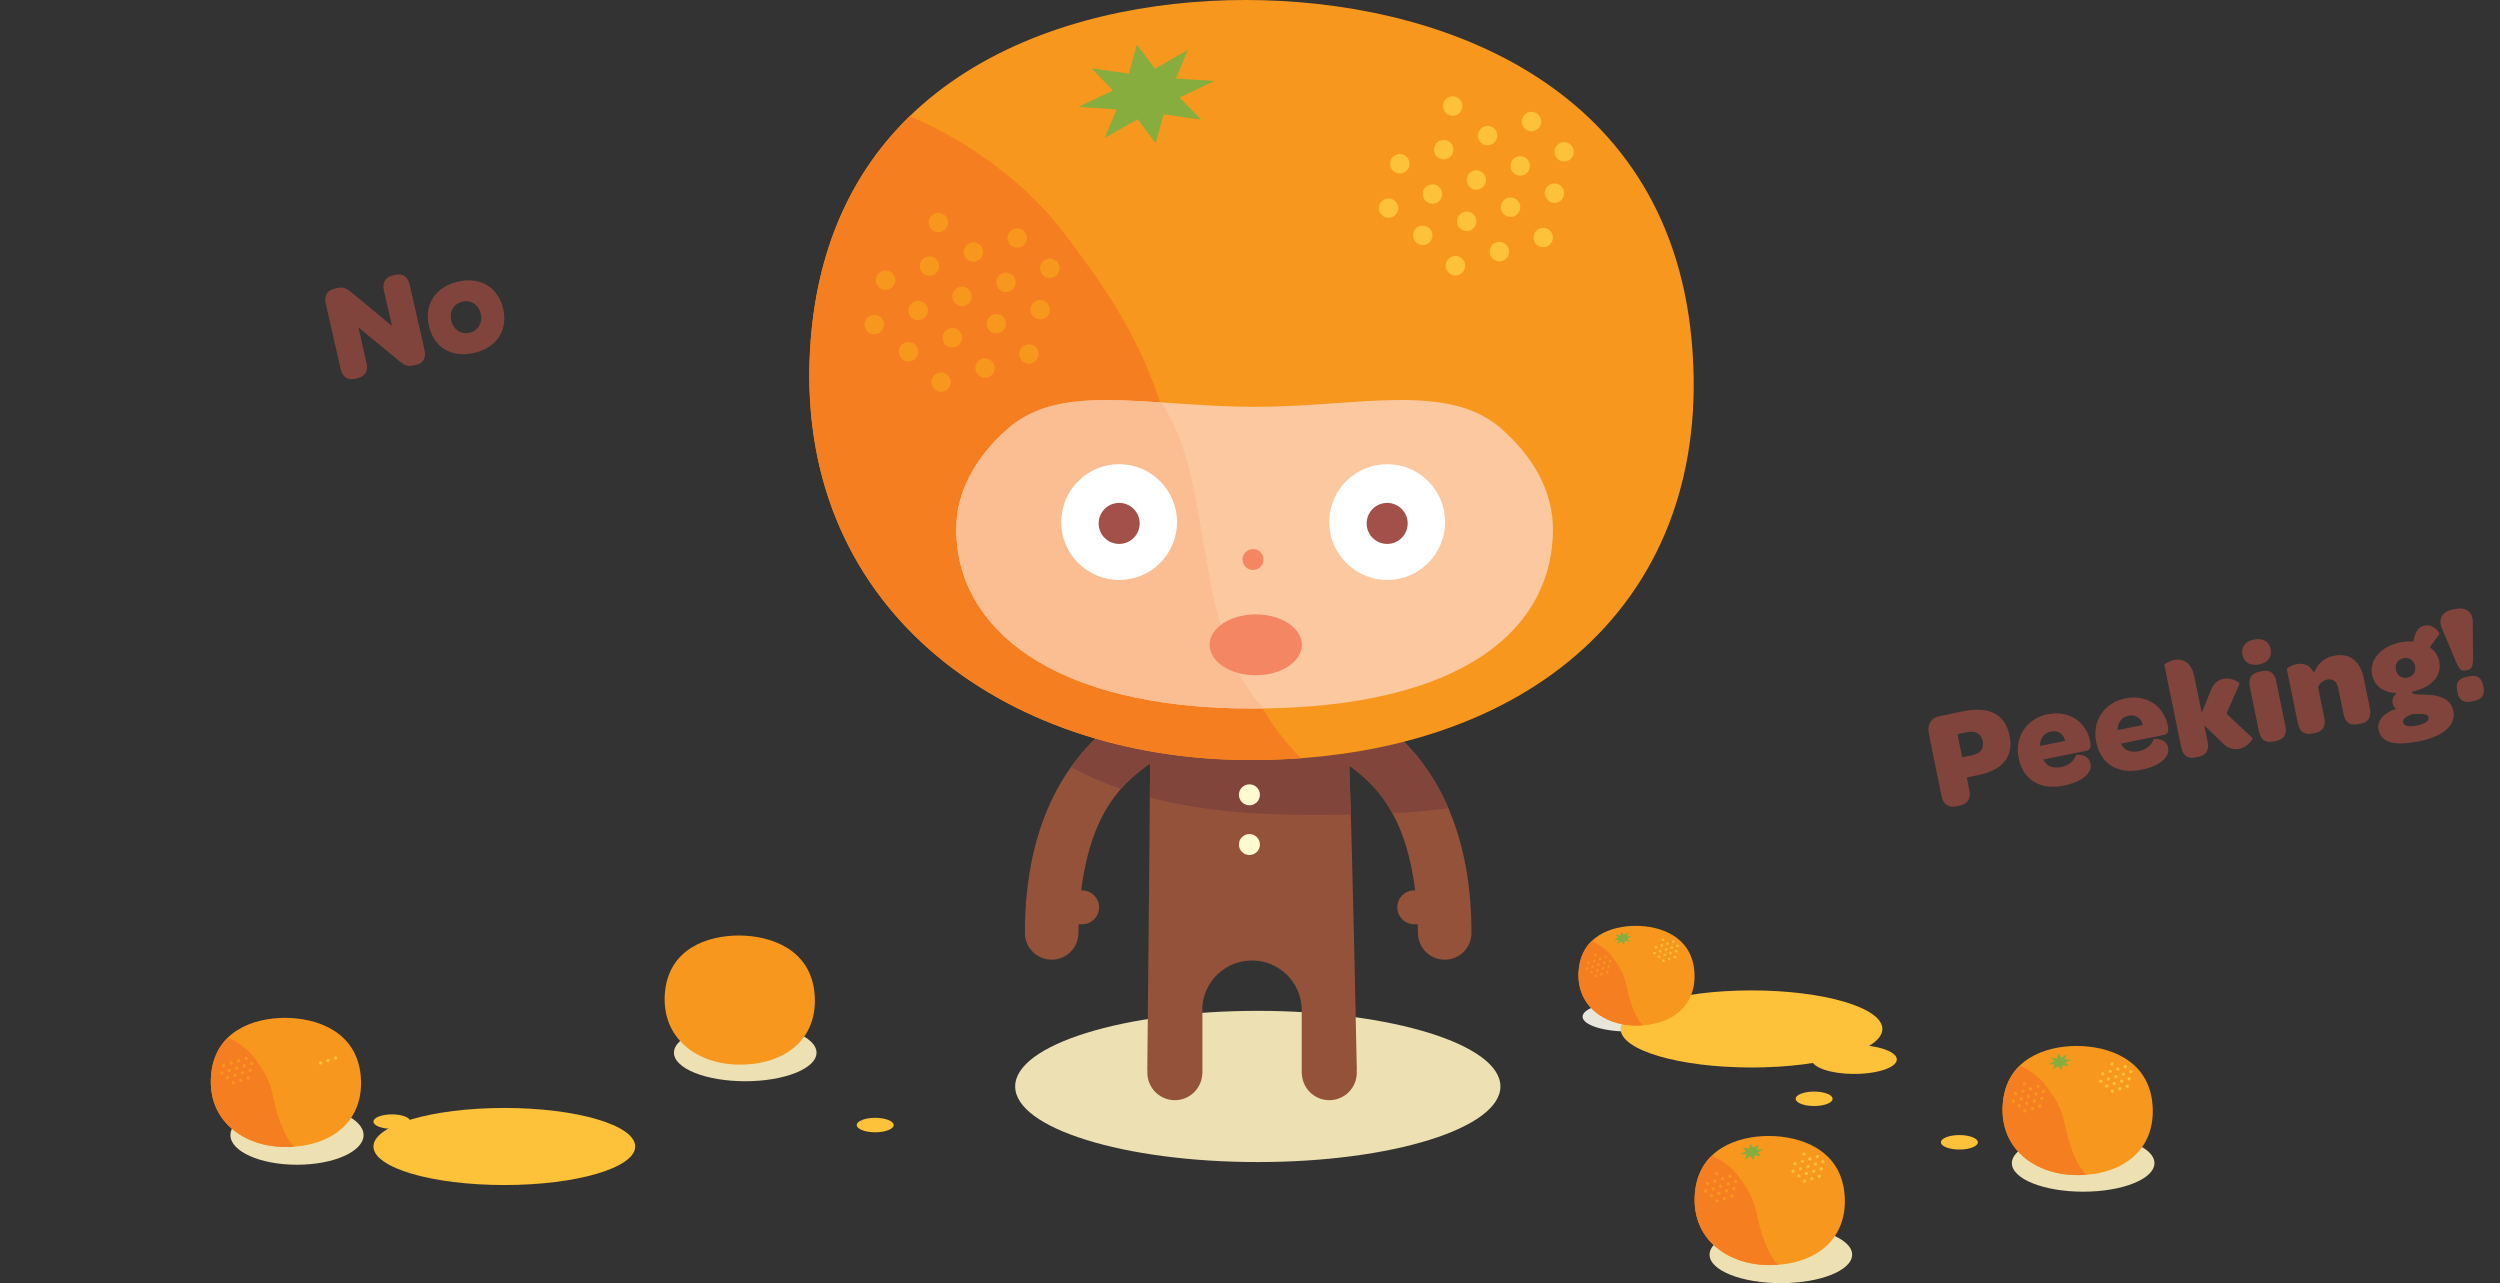 <?xml version="1.0" encoding="utf-8"?>
<!-- Generator: Adobe Illustrator 16.2.1, SVG Export Plug-In . SVG Version: 6.00 Build 0)  -->
<!DOCTYPE svg PUBLIC "-//W3C//DTD SVG 1.1//EN" "http://www.w3.org/Graphics/SVG/1.1/DTD/svg11.dtd">
<svg version="1.1" id="Layer_1" xmlns="http://www.w3.org/2000/svg" xmlns:xlink="http://www.w3.org/1999/xlink" x="0px" y="0px"
	 width="444.407px" height="228.096px" viewBox="0 0 444.407 228.096" style="enable-background:new 0 0 444.407 228.096;"
	 xml:space="preserve">
<rect x="0" y="0" width="444.407" height="228.096" fill="#333333" stroke="none"/>
<ellipse style="fill:#EDE1B3;" cx="223.588" cy="193.131" rx="43.129" ry="13.439"/>
<path style="fill:#95523B;" d="M247.563,129.949c6.641,5.721,14.011,16.445,14.011,35.887c0,2.631-2.137,4.76-4.763,4.76
	c-2.619,0-4.752-2.129-4.752-4.76c0,0-0.021-0.766-0.038-1.539c-0.257,0-0.628,0-0.628,0c-1.66,0-3.008-1.348-3.008-3.01
	c0-1.66,1.348-3.008,3.008-3.008c0,0,0.145,0,0.173,0c-1.753-13.806-7.17-18.879-11.715-22.189
	c0.605,16.763,1.341,54.059,1.341,54.059c0,0.117-0.017,0.225-0.025,0.341c0,0.062,0.021,0.122,0.021,0.187
	c0,2.706-2.191,4.895-4.896,4.895c-2.663,0-4.82-2.14-4.877-4.787h-0.018v-11.51c-0.167-4.744-4.057-8.538-8.842-8.538
	c-4.604,0-8.393,3.517-8.812,8.015v12.033h-0.018c-0.059,2.647-2.214,4.787-4.885,4.787c-2.697,0-4.887-2.188-4.887-4.895
	c0-0.064,0.02-0.123,0.02-0.182c-0.007-0.115-0.027-0.229-0.027-0.346c0,0,0.438-43.393,0.497-54.444
	c-4.646,3.309-10.426,8.226-12.247,22.575c0.027,0,0.174,0,0.174,0c1.654,0,3.003,1.348,3.003,3.008c0,1.662-1.35,3.01-3.003,3.01
	c0,0-0.372,0-0.627,0c-0.022,0.773-0.039,1.539-0.039,1.539c0,2.631-2.133,4.76-4.759,4.76c-2.621,0-4.758-2.129-4.758-4.76
	c0-19.464,7.386-30.192,14.038-35.91c0,0,9.74-8.294,24.517-8.294C220.743,121.632,237.178,121.494,247.563,129.949z"/>
<path style="fill:#82453B;" d="M199.25,140.238c1.721-1.955,3.529-3.35,5.192-4.534c-0.009,1.496-0.022,3.588-0.043,6.083
	c9.261,2.385,19.162,3.082,27.958,3.082c2.614,0,5.202-0.012,7.771-0.053c-0.094-3.24-0.188-6.215-0.278-8.727
	c2.553,1.859,5.382,4.275,7.682,8.484c3.348-0.176,6.657-0.461,9.929-0.912c-2.717-6.312-6.408-10.705-9.898-13.713
	c-10.385-8.455-26.82-8.317-26.82-8.317c-14.777,0-24.517,8.294-24.517,8.294c-1.951,1.677-3.963,3.789-5.836,6.422
	C193.18,137.896,196.155,139.182,199.25,140.238z"/>
<path style="fill:#F8971D;" d="M221.422,0c-33.026,0-73.611,13.977-77.295,60.316c-3.777,47.492,34.152,74.788,78.129,74.788
	c49.273,0,82.826-28.158,78.438-74.788C296.338,14.035,254.448,0,221.422,0z"/>
<path style="fill:#F57E20;" d="M209.397,83.635c-3.994-19.666-10.781-29.756-20.588-42.629
	c-5.894-7.736-15.984-15.738-27.109-20.335c-9.524,9.26-16.182,22.144-17.574,39.646c-3.777,47.492,34.152,74.788,78.128,74.788
	c3.082,0,6.1-0.109,9.053-0.327C219.858,123.857,212.507,98.949,209.397,83.635z"/>
<path style="fill:#FCC8A0;" d="M266.882,76.202c5.79,5.095,9.175,11.244,9.175,17.87c0,17.551-15.695,31.882-53.455,31.882
	c-35.631,0-52.621-14.331-52.621-31.882c0-6.586,3.341-12.697,9.058-17.77c9.533-8.455,25.674-3.981,43.981-3.981
	C241.252,72.321,257.34,67.807,266.882,76.202z"/>
<path style="fill:#FBBD92;" d="M206.35,71.561c-11.654-0.785-20.625-1.188-27.312,4.742c-5.717,5.072-9.058,11.184-9.058,17.77
	c0,17.551,16.99,31.882,52.621,31.882c0.672,0,1.322-0.015,1.98-0.023C211.909,112.289,215.821,84.352,206.35,71.561z"/>
<path style="fill:#F58663;" d="M224.612,99.452c0,1.034-0.836,1.873-1.863,1.873c-1.029,0-1.871-0.839-1.871-1.873
	c0-1.024,0.842-1.858,1.871-1.858C223.776,97.594,224.612,98.428,224.612,99.452z"/>
<path style="fill:#FDF9D1;" d="M223.964,141.281c0,1.035-0.835,1.873-1.862,1.873c-1.029,0-1.872-0.838-1.872-1.873
	c0-1.023,0.843-1.857,1.872-1.857C223.129,139.424,223.964,140.258,223.964,141.281z"/>
<path style="fill:#FDF9D1;" d="M223.964,150.122c0,1.034-0.835,1.873-1.862,1.873c-1.029,0-1.872-0.839-1.872-1.873
	c0-1.024,0.843-1.858,1.872-1.858C223.129,148.264,223.964,149.098,223.964,150.122z"/>
<path style="fill:#FFFFFF;" d="M209.232,92.807c0,5.682-4.605,10.291-10.288,10.291c-5.685,0-10.299-4.609-10.299-10.291
	c0-5.684,4.615-10.296,10.299-10.296C204.626,82.511,209.232,87.123,209.232,92.807z"/>
<path style="fill:#A25049;" d="M202.59,93.044c0,2.015-1.629,3.646-3.646,3.646c-2.014,0-3.647-1.631-3.647-3.646
	c0-2.007,1.633-3.646,3.647-3.646C200.961,89.398,202.59,91.037,202.59,93.044z"/>
<path style="fill:#FFFFFF;" d="M236.298,92.807c0,5.682,4.605,10.291,10.288,10.291c5.685,0,10.299-4.609,10.299-10.291
	c0-5.684-4.614-10.296-10.299-10.296C240.904,82.511,236.298,87.123,236.298,92.807z"/>
<path style="fill:#A25049;" d="M242.94,93.044c0,2.015,1.629,3.646,3.646,3.646c2.014,0,3.646-1.631,3.646-3.646
	c0-2.007-1.633-3.646-3.646-3.646C244.569,89.398,242.94,91.037,242.94,93.044z"/>
<polygon style="fill:#87AD3F;" points="202.088,7.933 205.306,12.211 211.145,8.869 209.038,13.96 215.876,14.396 209.677,17.316 
	213.51,21.277 206.85,20.316 205.432,25.479 202.214,21.199 196.375,24.542 198.483,19.451 191.645,19.016 197.842,16.094 
	194.011,12.135 200.669,13.095 "/>
<circle style="fill:#FEC23A;" cx="246.834" cy="36.998" r="1.725"/>
<circle style="fill:#FEC23A;" cx="254.637" cy="34.497" r="1.725"/>
<circle style="fill:#FEC23A;" cx="262.44" cy="31.996" r="1.725"/>
<circle style="fill:#FEC23A;" cx="270.242" cy="29.495" r="1.725"/>
<circle style="fill:#FEC23A;" cx="278.043" cy="26.993" r="1.725"/>
<circle style="fill:#FEC23A;" cx="252.915" cy="41.841" r="1.724"/>
<circle style="fill:#FEC23A;" cx="260.718" cy="39.341" r="1.724"/>
<circle style="fill:#FEC23A;" cx="268.52" cy="36.839" r="1.725"/>
<circle style="fill:#FEC23A;" cx="258.717" cy="47.227" r="1.725"/>
<circle style="fill:#FEC23A;" cx="266.52" cy="44.727" r="1.725"/>
<circle style="fill:#FEC23A;" cx="258.227" cy="18.854" r="1.725"/>
<circle style="fill:#FEC23A;" cx="274.323" cy="42.226" r="1.725"/>
<circle style="fill:#FEC23A;" cx="276.323" cy="34.338" r="1.725"/>
<circle style="fill:#FEC23A;" cx="248.835" cy="29.111" r="1.725"/>
<circle style="fill:#FEC23A;" cx="256.637" cy="26.61" r="1.725"/>
<circle style="fill:#FEC23A;" cx="264.44" cy="24.108" r="1.725"/>
<circle style="fill:#FEC23A;" cx="272.242" cy="21.608" r="1.725"/>
<circle style="fill:#F8971D;" cx="155.413" cy="57.697" r="1.725"/>
<circle style="fill:#F8971D;" cx="163.215" cy="55.196" r="1.725"/>
<circle style="fill:#F8971D;" cx="171.018" cy="52.696" r="1.725"/>
<circle style="fill:#F8971D;" cx="178.82" cy="50.194" r="1.725"/>
<circle style="fill:#F8971D;" cx="186.622" cy="47.692" r="1.725"/>
<circle style="fill:#F8971D;" cx="161.494" cy="62.54" r="1.725"/>
<circle style="fill:#F8971D;" cx="169.296" cy="60.04" r="1.725"/>
<circle style="fill:#F8971D;" cx="177.098" cy="57.539" r="1.725"/>
<circle style="fill:#F8971D;" cx="167.296" cy="67.926" r="1.725"/>
<circle style="fill:#F8971D;" cx="175.099" cy="65.426" r="1.725"/>
<circle style="fill:#F8971D;" cx="166.805" cy="39.554" r="1.725"/>
<circle style="fill:#F8971D;" cx="182.901" cy="62.925" r="1.725"/>
<circle style="fill:#F8971D;" cx="184.901" cy="55.038" r="1.725"/>
<circle style="fill:#F8971D;" cx="157.413" cy="49.81" r="1.725"/>
<circle style="fill:#F8971D;" cx="165.216" cy="47.309" r="1.725"/>
<circle style="fill:#F8971D;" cx="173.018" cy="44.808" r="1.725"/>
<circle style="fill:#F8971D;" cx="180.821" cy="42.308" r="1.725"/>
<ellipse style="fill:#E8E5DB;" cx="289.428" cy="180.727" rx="8.104" ry="2.639"/>
<ellipse style="fill:#FEC23A;" cx="311.352" cy="182.909" rx="23.264" ry="6.851"/>
<ellipse style="fill:#EDE1B3;" cx="132.476" cy="187.128" rx="12.671" ry="5.076"/>
<path style="fill:#F8971D;" d="M131.324,166.3c-5.61,0-12.506,2.374-13.131,10.247c-0.642,8.068,5.802,12.705,13.272,12.705
	c8.371,0,14.071-4.783,13.326-12.705C144.051,168.684,136.935,166.3,131.324,166.3z"/>
<path style="fill:#F8971D;" d="M290.777,164.581c-4.335,0-9.66,1.834-10.144,7.915c-0.496,6.232,4.481,9.814,10.252,9.814
	c6.467,0,10.87-3.695,10.294-9.814C300.608,166.422,295.111,164.581,290.777,164.581z"/>
<path style="fill:#F57E20;" d="M289.198,175.557c-0.523-2.582-1.414-3.905-2.701-5.595c-0.773-1.015-2.098-2.065-3.558-2.669
	c-1.25,1.215-2.124,2.906-2.307,5.203c-0.495,6.232,4.482,9.814,10.253,9.814c0.405,0,0.801-0.015,1.188-0.043
	C290.571,180.834,289.606,177.566,289.198,175.557z"/>
<polygon style="fill:#87AD3F;" points="288.239,165.621 288.662,166.184 289.428,165.745 289.151,166.412 290.049,166.47 
	289.235,166.854 289.738,167.373 288.865,167.247 288.678,167.924 288.256,167.363 287.49,167.801 287.766,167.133 286.869,167.076 
	287.682,166.692 287.179,166.173 288.053,166.299 "/>
<circle style="fill:#FEC23A;" cx="294.111" cy="169.436" r="0.226"/>
<circle style="fill:#FEC23A;" cx="295.136" cy="169.108" r="0.226"/>
<circle style="fill:#FEC23A;" cx="296.16" cy="168.779" r="0.226"/>
<circle style="fill:#FEC23A;" cx="297.183" cy="168.451" r="0.227"/>
<circle style="fill:#FEC23A;" cx="298.207" cy="168.123" r="0.226"/>
<circle style="fill:#FEC23A;" cx="294.91" cy="170.071" r="0.227"/>
<circle style="fill:#FEC23A;" cx="295.933" cy="169.743" r="0.227"/>
<circle style="fill:#FEC23A;" cx="296.957" cy="169.415" r="0.226"/>
<circle style="fill:#FEC23A;" cx="295.671" cy="170.778" r="0.226"/>
<circle style="fill:#FEC23A;" cx="296.695" cy="170.45" r="0.227"/>
<circle style="fill:#FEC23A;" cx="295.606" cy="167.055" r="0.226"/>
<circle style="fill:#FEC23A;" cx="297.718" cy="170.122" r="0.227"/>
<circle style="fill:#FEC23A;" cx="297.981" cy="169.087" r="0.226"/>
<circle style="fill:#FEC23A;" cx="294.374" cy="168.401" r="0.226"/>
<circle style="fill:#FEC23A;" cx="295.398" cy="168.073" r="0.227"/>
<circle style="fill:#FEC23A;" cx="296.421" cy="167.745" r="0.227"/>
<circle style="fill:#FEC23A;" cx="297.446" cy="167.417" r="0.227"/>
<circle style="fill:#F8971D;" cx="282.114" cy="172.152" r="0.226"/>
<circle style="fill:#F8971D;" cx="283.138" cy="171.824" r="0.226"/>
<circle style="fill:#F8971D;" cx="284.162" cy="171.496" r="0.227"/>
<circle style="fill:#F8971D;" cx="285.186" cy="171.167" r="0.226"/>
<circle style="fill:#F8971D;" cx="286.209" cy="170.839" r="0.227"/>
<circle style="fill:#F8971D;" cx="282.912" cy="172.788" r="0.226"/>
<circle style="fill:#F8971D;" cx="283.936" cy="172.46" r="0.227"/>
<circle style="fill:#F8971D;" cx="284.959" cy="172.132" r="0.227"/>
<circle style="fill:#F8971D;" cx="283.673" cy="173.495" r="0.227"/>
<circle style="fill:#F8971D;" cx="284.697" cy="173.167" r="0.226"/>
<circle style="fill:#F8971D;" cx="283.609" cy="169.771" r="0.227"/>
<circle style="fill:#F8971D;" cx="285.721" cy="172.838" r="0.227"/>
<circle style="fill:#F8971D;" cx="285.984" cy="171.803" r="0.227"/>
<circle style="fill:#F8971D;" cx="282.376" cy="171.117" r="0.227"/>
<circle style="fill:#F8971D;" cx="283.4" cy="170.79" r="0.226"/>
<circle style="fill:#F8971D;" cx="284.424" cy="170.46" r="0.227"/>
<circle style="fill:#F8971D;" cx="285.448" cy="170.133" r="0.226"/>
<ellipse style="fill:#FEC23A;" cx="329.62" cy="188.332" rx="7.564" ry="2.569"/>
<ellipse style="fill:#FEC23A;" cx="322.484" cy="195.325" rx="3.282" ry="1.284"/>
<ellipse style="fill:#F58663;" cx="223.219" cy="114.627" rx="8.195" ry="5.418"/>
<ellipse style="fill:#EDE1B3;" cx="370.308" cy="206.762" rx="12.671" ry="5.076"/>
<ellipse style="fill:#EDE1B3;" cx="316.569" cy="223.032" rx="12.671" ry="5.063"/>
<ellipse style="fill:#EDE1B3;" cx="52.795" cy="201.775" rx="11.833" ry="5.273"/>
<ellipse style="fill:#FEC23A;" cx="89.652" cy="203.804" rx="23.264" ry="6.851"/>
<path style="fill:#F8971D;" d="M50.651,180.936c-5.61,0-12.506,2.375-13.132,10.247c-0.642,8.068,5.803,12.706,13.273,12.706
	c8.371,0,14.07-4.784,13.325-12.706C63.377,183.32,56.261,180.936,50.651,180.936z"/>
<path style="fill:#F57E20;" d="M48.608,195.145c-0.679-3.342-1.832-5.055-3.498-7.242c-1.001-1.314-2.716-2.674-4.605-3.455
	c-1.618,1.573-2.749,3.762-2.985,6.735c-0.642,8.068,5.803,12.706,13.272,12.706c0.524,0,1.037-0.02,1.538-0.057
	C50.385,201.978,49.136,197.746,48.608,195.145z"/>
<circle style="fill:#FEC23A;" cx="56.986" cy="188.959" r="0.293"/>
<circle style="fill:#FEC23A;" cx="58.312" cy="188.535" r="0.293"/>
<circle style="fill:#FEC23A;" cx="59.638" cy="188.109" r="0.293"/>
<circle style="fill:#F8971D;" cx="39.437" cy="190.738" r="0.293"/>
<circle style="fill:#F8971D;" cx="40.762" cy="190.313" r="0.293"/>
<circle style="fill:#F8971D;" cx="42.087" cy="189.888" r="0.293"/>
<circle style="fill:#F8971D;" cx="43.413" cy="189.463" r="0.293"/>
<circle style="fill:#F8971D;" cx="44.738" cy="189.039" r="0.293"/>
<circle style="fill:#F8971D;" cx="40.47" cy="191.561" r="0.293"/>
<circle style="fill:#F8971D;" cx="41.795" cy="191.136" r="0.293"/>
<circle style="fill:#F8971D;" cx="43.121" cy="190.71" r="0.293"/>
<circle style="fill:#F8971D;" cx="41.456" cy="192.475" r="0.293"/>
<circle style="fill:#F8971D;" cx="42.781" cy="192.051" r="0.293"/>
<circle style="fill:#F8971D;" cx="44.106" cy="191.625" r="0.293"/>
<circle style="fill:#F8971D;" cx="44.446" cy="190.286" r="0.293"/>
<circle style="fill:#F8971D;" cx="39.776" cy="189.398" r="0.293"/>
<circle style="fill:#F8971D;" cx="41.102" cy="188.973" r="0.293"/>
<circle style="fill:#F8971D;" cx="42.427" cy="188.548" r="0.293"/>
<circle style="fill:#F8971D;" cx="43.753" cy="188.123" r="0.293"/>
<path style="fill:#F8971D;" d="M369.156,185.934c-5.61,0-12.506,2.374-13.131,10.247c-0.642,8.068,5.802,12.705,13.272,12.705
	c8.371,0,14.071-4.783,13.326-12.705C381.883,188.317,374.767,185.934,369.156,185.934z"/>
<path style="fill:#F57E20;" d="M367.113,200.142c-0.679-3.341-1.831-5.055-3.497-7.242c-1.002-1.313-2.716-2.674-4.605-3.454
	c-1.618,1.573-2.749,3.761-2.985,6.735c-0.643,8.068,5.802,12.705,13.272,12.705c0.524,0,1.036-0.019,1.538-0.056
	C368.89,206.975,367.642,202.743,367.113,200.142z"/>
<polygon style="fill:#87AD3F;" points="365.872,187.281 366.417,188.008 367.411,187.44 367.052,188.305 368.214,188.38 
	367.161,188.876 367.812,189.548 366.681,189.385 366.439,190.263 365.893,189.535 364.901,190.103 365.259,189.237 
	364.097,189.164 365.15,188.667 364.5,187.995 365.63,188.158 "/>
<circle style="fill:#FEC23A;" cx="373.473" cy="192.219" r="0.293"/>
<circle style="fill:#FEC23A;" cx="374.799" cy="191.794" r="0.293"/>
<circle style="fill:#FEC23A;" cx="376.125" cy="191.369" r="0.293"/>
<circle style="fill:#FEC23A;" cx="377.45" cy="190.944" r="0.293"/>
<circle style="fill:#FEC23A;" cx="378.775" cy="190.519" r="0.293"/>
<circle style="fill:#FEC23A;" cx="374.506" cy="193.042" r="0.293"/>
<circle style="fill:#FEC23A;" cx="375.832" cy="192.617" r="0.293"/>
<circle style="fill:#FEC23A;" cx="377.158" cy="192.192" r="0.293"/>
<circle style="fill:#FEC23A;" cx="375.492" cy="193.957" r="0.293"/>
<circle style="fill:#FEC23A;" cx="376.817" cy="193.532" r="0.293"/>
<circle style="fill:#FEC23A;" cx="375.409" cy="189.136" r="0.293"/>
<circle style="fill:#FEC23A;" cx="378.144" cy="193.107" r="0.293"/>
<circle style="fill:#FEC23A;" cx="378.483" cy="191.767" r="0.293"/>
<circle style="fill:#FEC23A;" cx="373.813" cy="190.879" r="0.293"/>
<circle style="fill:#FEC23A;" cx="375.139" cy="190.454" r="0.293"/>
<circle style="fill:#FEC23A;" cx="376.464" cy="190.03" r="0.293"/>
<circle style="fill:#FEC23A;" cx="377.79" cy="189.604" r="0.293"/>
<circle style="fill:#F8971D;" cx="357.942" cy="195.735" r="0.292"/>
<circle style="fill:#F8971D;" cx="359.268" cy="195.311" r="0.293"/>
<circle style="fill:#F8971D;" cx="360.593" cy="194.886" r="0.293"/>
<circle style="fill:#F8971D;" cx="361.918" cy="194.461" r="0.293"/>
<circle style="fill:#F8971D;" cx="363.244" cy="194.036" r="0.293"/>
<circle style="fill:#F8971D;" cx="358.975" cy="196.558" r="0.293"/>
<circle style="fill:#F8971D;" cx="360.301" cy="196.133" r="0.293"/>
<circle style="fill:#F8971D;" cx="361.626" cy="195.708" r="0.293"/>
<circle style="fill:#F8971D;" cx="359.96" cy="197.473" r="0.293"/>
<circle style="fill:#F8971D;" cx="361.287" cy="197.048" r="0.293"/>
<circle style="fill:#F8971D;" cx="359.877" cy="192.653" r="0.293"/>
<circle style="fill:#F8971D;" cx="362.612" cy="196.624" r="0.293"/>
<circle style="fill:#F8971D;" cx="362.952" cy="195.284" r="0.293"/>
<circle style="fill:#F8971D;" cx="358.282" cy="194.396" r="0.293"/>
<circle style="fill:#F8971D;" cx="359.607" cy="193.971" r="0.293"/>
<circle style="fill:#F8971D;" cx="360.933" cy="193.546" r="0.293"/>
<circle style="fill:#F8971D;" cx="362.258" cy="193.121" r="0.293"/>
<path style="fill:#F8971D;" d="M314.418,201.932c-5.611,0-12.506,2.375-13.131,10.247c-0.643,8.068,5.801,12.706,13.272,12.706
	c8.37,0,14.071-4.784,13.325-12.706C327.145,204.316,320.029,201.932,314.418,201.932z"/>
<path style="fill:#F57E20;" d="M312.375,216.141c-0.679-3.341-1.832-5.056-3.498-7.242c-1.001-1.314-2.715-2.674-4.605-3.455
	c-1.617,1.573-2.749,3.762-2.985,6.735c-0.642,8.068,5.802,12.706,13.273,12.706c0.523,0,1.036-0.019,1.538-0.056
	C314.153,222.974,312.904,218.742,312.375,216.141z"/>
<polygon style="fill:#87AD3F;" points="311.133,203.279 311.68,204.007 312.672,203.438 312.314,204.304 313.476,204.378 
	312.422,204.874 313.074,205.546 311.943,205.384 311.702,206.261 311.155,205.533 310.163,206.102 310.521,205.236 309.36,205.162 
	310.413,204.666 309.761,203.993 310.893,204.157 "/>
<circle style="fill:#FEC23A;" cx="318.735" cy="208.217" r="0.293"/>
<circle style="fill:#FEC23A;" cx="320.061" cy="207.792" r="0.293"/>
<circle style="fill:#FEC23A;" cx="321.387" cy="207.368" r="0.293"/>
<circle style="fill:#FEC23A;" cx="322.712" cy="206.942" r="0.293"/>
<circle style="fill:#FEC23A;" cx="324.038" cy="206.518" r="0.293"/>
<circle style="fill:#FEC23A;" cx="319.769" cy="209.041" r="0.293"/>
<circle style="fill:#FEC23A;" cx="321.094" cy="208.615" r="0.293"/>
<circle style="fill:#FEC23A;" cx="322.419" cy="208.19" r="0.293"/>
<circle style="fill:#FEC23A;" cx="320.754" cy="209.956" r="0.293"/>
<circle style="fill:#FEC23A;" cx="322.08" cy="209.53" r="0.293"/>
<circle style="fill:#FEC23A;" cx="320.671" cy="205.135" r="0.293"/>
<circle style="fill:#FEC23A;" cx="323.405" cy="209.106" r="0.293"/>
<circle style="fill:#FEC23A;" cx="323.745" cy="207.765" r="0.293"/>
<circle style="fill:#FEC23A;" cx="319.075" cy="206.877" r="0.293"/>
<circle style="fill:#FEC23A;" cx="320.401" cy="206.453" r="0.293"/>
<circle style="fill:#FEC23A;" cx="321.727" cy="206.028" r="0.293"/>
<circle style="fill:#FEC23A;" cx="323.052" cy="205.603" r="0.293"/>
<circle style="fill:#F8971D;" cx="303.204" cy="211.734" r="0.293"/>
<circle style="fill:#F8971D;" cx="304.53" cy="211.309" r="0.293"/>
<circle style="fill:#F8971D;" cx="305.855" cy="210.884" r="0.293"/>
<circle style="fill:#F8971D;" cx="307.181" cy="210.459" r="0.293"/>
<circle style="fill:#F8971D;" cx="308.506" cy="210.034" r="0.293"/>
<circle style="fill:#F8971D;" cx="304.237" cy="212.557" r="0.293"/>
<circle style="fill:#F8971D;" cx="305.562" cy="212.132" r="0.293"/>
<circle style="fill:#F8971D;" cx="306.888" cy="211.707" r="0.293"/>
<circle style="fill:#F8971D;" cx="305.223" cy="213.472" r="0.293"/>
<circle style="fill:#F8971D;" cx="306.548" cy="213.046" r="0.293"/>
<circle style="fill:#F8971D;" cx="305.139" cy="208.651" r="0.293"/>
<circle style="fill:#F8971D;" cx="307.874" cy="212.622" r="0.293"/>
<circle style="fill:#F8971D;" cx="308.214" cy="211.282" r="0.293"/>
<circle style="fill:#F8971D;" cx="303.544" cy="210.394" r="0.293"/>
<circle style="fill:#F8971D;" cx="304.87" cy="209.969" r="0.293"/>
<circle style="fill:#F8971D;" cx="306.195" cy="209.544" r="0.293"/>
<circle style="fill:#F8971D;" cx="307.521" cy="209.12" r="0.293"/>
<ellipse style="fill:#FEC23A;" cx="348.307" cy="203.057" rx="3.282" ry="1.285"/>
<ellipse style="fill:#FEC23A;" cx="155.578" cy="199.993" rx="3.283" ry="1.285"/>
<ellipse style="fill:#FEC23A;" cx="69.671" cy="199.379" rx="3.283" ry="1.284"/>
<g>
	<path style="fill:#81443C;" d="M60.539,65.531l-2.614-11.478c-0.344-1.51,0.239-2.438,1.507-2.727l0.463-0.106
		c1.146-0.261,1.589-0.003,2.454,0.646l7.33,6.072L68.257,51.7c-0.339-1.486,0.19-2.427,1.604-2.749l0.415-0.094
		c1.34-0.306,2.225,0.313,2.562,1.8l2.614,11.478c0.345,1.511-0.238,2.438-1.457,2.716l-0.39,0.089
		c-1.17,0.267-1.578,0.052-2.413-0.578l-7.48-6.167l1.433,6.287c0.339,1.487-0.215,2.434-1.604,2.75l-0.415,0.095
		C61.762,67.637,60.877,67.018,60.539,65.531z"/>
	<path style="fill:#81443C;" d="M76.232,57.881c-0.86-3.777,1.219-6.917,5.215-7.827c3.948-0.899,7.133,1.042,7.999,4.843
		c0.877,3.85-1.189,6.936-5.186,7.847C80.24,63.659,77.114,61.756,76.232,57.881z M85.473,55.802
		c-0.372-1.633-1.729-2.528-3.265-2.179s-2.371,1.745-2.004,3.353c0.371,1.633,1.704,2.534,3.265,2.179
		C84.98,58.811,85.834,57.386,85.473,55.802z"/>
</g>
<g>
	<path style="fill:#81443C;" d="M350.081,140.479c0.296,1.445-0.27,2.428-1.69,2.718l-0.71,0.146
		c-1.322,0.27-2.241-0.359-2.546-1.853l-2.237-10.946c-0.36-1.763,0.346-2.928,1.962-3.258l4.187-0.855
		c4.531-0.926,7.404,0.527,8.18,4.323c0.771,3.771-1.218,6.142-5.7,7.058l-1.909,0.391L350.081,140.479z M350.593,134.251
		c1.493-0.306,2.127-1.2,1.862-2.497c-0.275-1.348-1.233-1.916-2.776-1.602l-1.714,0.351l0.841,4.113L350.593,134.251z"/>
	<path style="fill:#81443C;" d="M366.433,136.346c1.444-0.295,2.328-1.215,2.624-2.143c-0.01-0.049,2.189-0.27,2.555,1.518
		c0.331,1.617-1.305,3.227-4.733,3.927c-4.163,0.851-7.239-0.97-8.039-4.888c-0.761-3.722,1.372-7.015,5.144-7.785
		c3.722-0.761,6.838,1.255,7.554,4.757l0.06,0.294c0.121,0.716,0.006,1.274-0.704,1.42l-7.665,1.566
		C363.781,136.225,364.94,136.65,366.433,136.346z M367.115,131.691c-0.305-1.239-1.258-1.911-2.556-1.646
		c-1.225,0.251-1.999,1.326-1.901,2.557L367.115,131.691z"/>
	<path style="fill:#81443C;" d="M380.223,133.527c1.445-0.295,2.328-1.215,2.624-2.143c-0.01-0.049,2.189-0.27,2.555,1.518
		c0.331,1.617-1.305,3.227-4.733,3.928c-4.163,0.85-7.239-0.971-8.04-4.889c-0.76-3.722,1.373-7.014,5.145-7.785
		c3.722-0.76,6.838,1.256,7.554,4.758l0.06,0.293c0.121,0.717,0.006,1.275-0.704,1.42l-7.665,1.566
		C377.572,133.406,378.73,133.833,380.223,133.527z M380.905,128.873c-0.304-1.238-1.258-1.91-2.555-1.646
		c-1.226,0.25-2,1.326-1.902,2.557L380.905,128.873z"/>
	<path style="fill:#81443C;" d="M392.429,131.825c0.346,1.689-0.416,2.457-1.615,2.702l-0.49,0.1
		c-1.25,0.256-2.24-0.104-2.596-1.842l-2.973-14.545c-0.035-0.172,0.747-0.715,1.702-0.91c1.347-0.275,3.034,0.12,3.62,2.985
		l1.306,6.392l1.684-4.119c0.446-1.189,1.375-1.762,2.184-1.927c1.42-0.29,2.91,0.63,2.842,0.925l-2.311,5.294l4.6,4.289
		c0.173,0.22-0.909,1.665-2.305,1.95c-0.856,0.176-1.937,0.014-2.837-0.899l-3.396-3.261L392.429,131.825z"/>
	<path style="fill:#81443C;" d="M398.618,116.401c-0.274-1.347,0.505-2.398,2.023-2.709c1.567-0.32,2.717,0.312,2.997,1.683
		s-0.5,2.424-2.018,2.734C400.053,118.43,398.898,117.772,398.618,116.401z M401.542,129.963l-1.602-7.836
		c-0.35-1.715,0.441-2.463,1.641-2.708l0.49-0.101c1.273-0.26,2.211,0.084,2.571,1.848l1.602,7.836
		c0.345,1.689-0.393,2.452-1.592,2.697l-0.49,0.101C402.889,132.061,401.898,131.701,401.542,129.963z"/>
	<path style="fill:#81443C;" d="M414.879,116.574c3.159-0.646,4.775,1.396,5.291,3.918l1.111,5.438
		c0.345,1.689-0.393,2.452-1.617,2.702l-0.465,0.095c-1.273,0.261-2.265-0.099-2.62-1.837l-0.946-4.628
		c-0.225-1.103-0.953-1.668-1.932-1.468c-0.834,0.17-1.385,0.717-1.637,1.354l1.11,5.438c0.351,1.713-0.416,2.457-1.615,2.702
		l-0.49,0.101c-1.249,0.255-2.24-0.104-2.596-1.842l-1.957-9.575c-0.035-0.173,0.747-0.714,1.702-0.909
		c1.077-0.22,2.349,0.005,3.124,1.556C411.935,118.145,412.92,116.975,414.879,116.574z"/>
	<path style="fill:#81443C;" d="M429.23,113.131c0.338-1.217,0.896-1.739,1.802-1.925c1.616-0.33,2.705,1.387,2.604,1.51
		l-1.716,2.34c0.86,0.59,1.467,1.436,1.677,2.464c0.535,2.62-1.29,4.676-4.878,5.461l0.005,0.024
		c0.12,0.588,1.329,0.393,3.216,0.516c1.786,0.121,3.759,0.789,4.185,2.87c0.485,2.376-1.638,4.467-5.948,5.348
		c-4.652,0.951-6.881,0.284-7.361-2.066c-0.325-1.592,0.954-2.95,3.127-3.675c-0.32-0.189-0.547-0.552-0.632-0.968
		c-0.135-0.661,0.181-1.363,0.728-1.808c-2.344-0.106-3.956-1.258-4.361-3.241c-0.545-2.67,1.538-5.084,5.016-5.795
		c0.808-0.165,1.568-0.193,2.293-0.137L429.23,113.131z M429.305,118.371c-0.21-1.029-1.035-1.574-2.063-1.365
		c-0.98,0.201-1.549,1.031-1.339,2.061c0.215,1.053,1.064,1.594,2.069,1.389C428.976,120.25,429.52,119.424,429.305,118.371z
		 M427.176,128.424c0.12,0.587,0.94,0.854,2.482,0.538c1.544-0.315,2.169-0.877,2.044-1.489c-0.131-0.636-1.215-0.568-2.72-0.566
		C427.76,127.283,427.05,127.812,427.176,128.424z"/>
	<path style="fill:#81443C;" d="M436.728,117.977l-2.578-6.132c-0.831-1.692-0.048-3.102,1.74-3.468l0.611-0.124
		c1.886-0.386,3.16,0.604,3.06,2.486l0.057,6.646c-0.063,1.059-0.287,1.59-0.948,1.726l-0.465,0.095
		C437.592,119.331,437.178,118.93,436.728,117.977z M436.863,123.128l-0.08-0.393c-0.274-1.347,0.256-2.118,1.604-2.394l0.562-0.115
		c1.396-0.285,2.163,0.221,2.438,1.568l0.08,0.392c0.275,1.347-0.23,2.114-1.627,2.399l-0.562,0.115
		C437.955,124.971,437.138,124.474,436.863,123.128z"/>
</g>
</svg>
